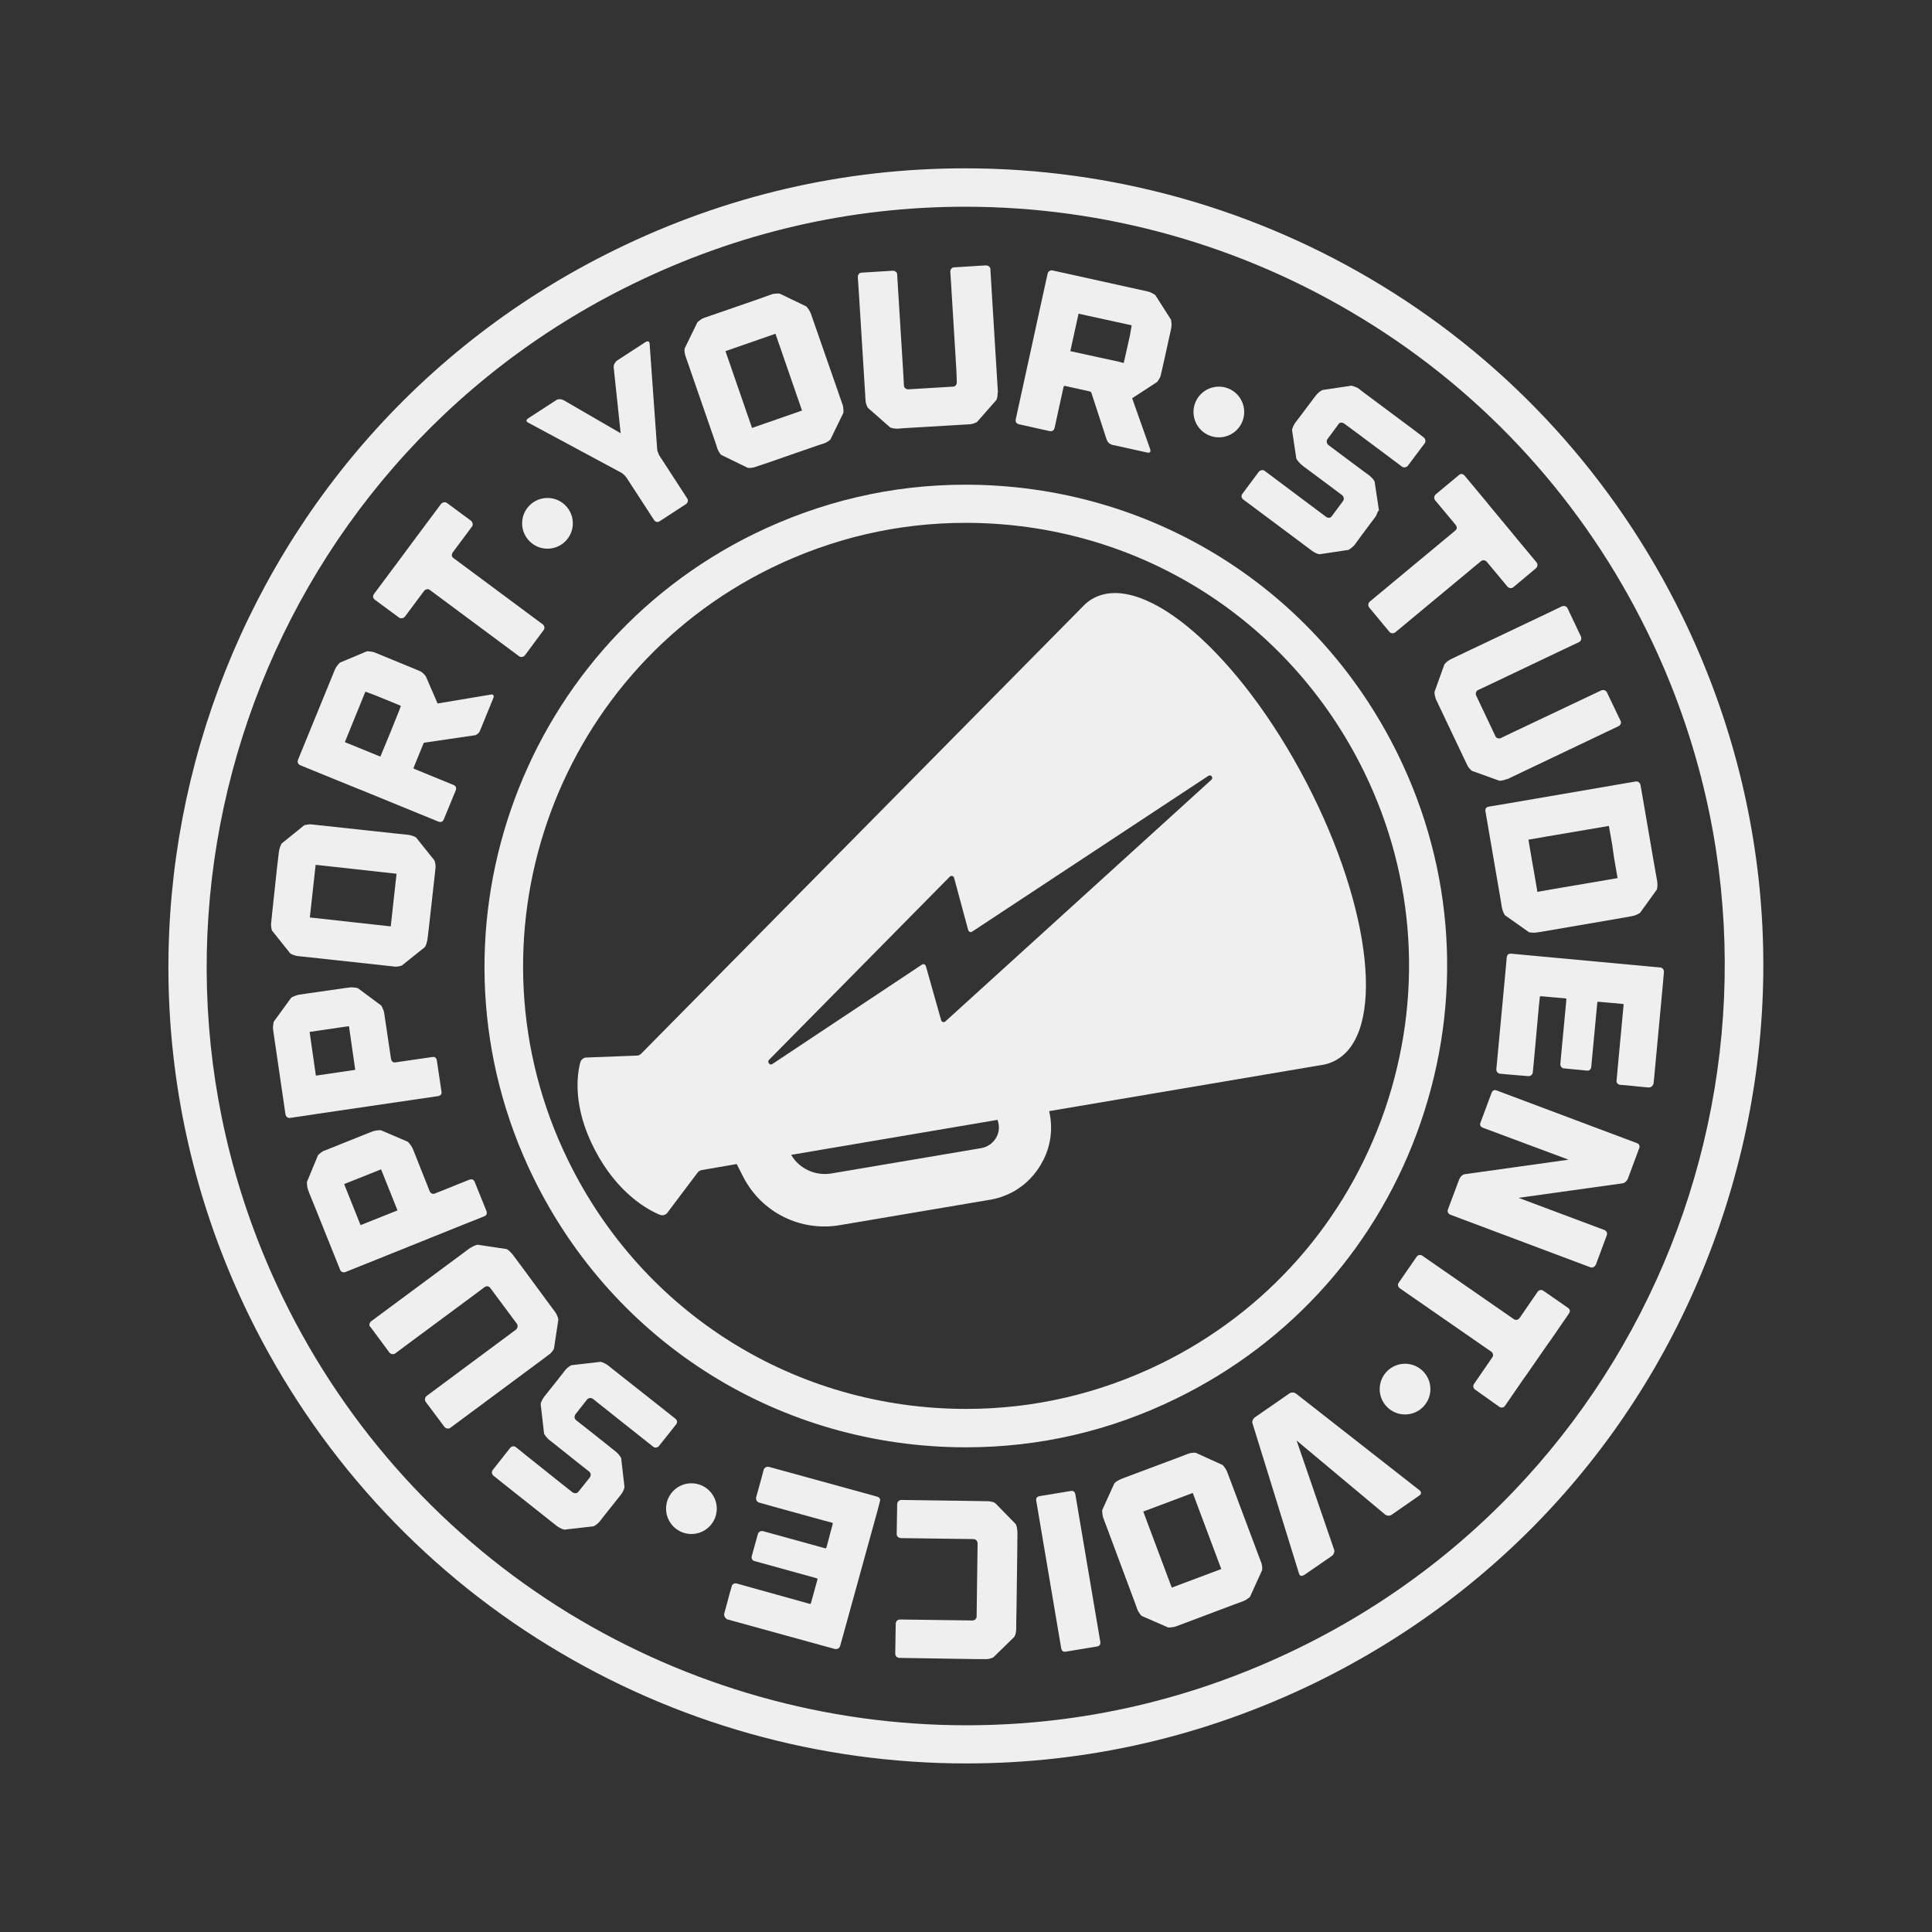 <?xml version="1.0" encoding="utf-8"?>
<!-- Generator: Adobe Illustrator 18.1.1, SVG Export Plug-In . SVG Version: 6.00 Build 0)  -->
<!DOCTYPE svg PUBLIC "-//W3C//DTD SVG 1.1//EN" "http://www.w3.org/Graphics/SVG/1.1/DTD/svg11.dtd">
<svg version="1.1" id="Layer_1" xmlns="http://www.w3.org/2000/svg" xmlns:xlink="http://www.w3.org/1999/xlink" x="0px" y="0px"
	 viewBox="0 0 800 800" enable-background="new 0 0 800 800" xml:space="preserve">
<rect x="0" y="0" width="800" height="800" fill="#333333" stroke="none"/>
<g>
	<path fill="#EEEFEE" d="M540.8,323.7c-27.6-52.9-66.8-87-87.8-76.1c-1.4,0.7-2.6,1.6-3.8,2.7l-183.7,186c-0.5,0.5-1.1,0.8-1.8,0.8
		l-20.9,0.8c-1.2,0-2.2,0.9-2.5,2c-1.3,4.8-3.4,18.2,6,36.2c9.4,18.1,22,24.9,26.9,26.9c1.2,0.5,2.5,0.1,3.2-0.9l12.5-16.6
		c0.4-0.5,1-0.9,1.7-1l14.5-2.5c0,0.1,0,0.2,0.1,0.3l2.6,5.1c7.6,14.7,23.7,22.7,40,19.9l62.1-10.5c3.2-0.5,6.3-1.6,9-3
		c5.6-2.9,10.1-7.5,13.1-13.4c3.2-6.3,4-13.3,2.5-20c0-0.1-0.1-0.2-0.1-0.3l114-19.3c1.5-0.3,3-0.9,4.4-1.6
		C573.8,428.3,568.4,376.6,540.8,323.7z M412.7,470.7c-1.3,2.5-3.6,4.2-6.3,4.7l-62.1,10.5c-6.7,1.1-13.3-1.9-16.7-7.7l85.5-14.5
		c0,0.1,0,0.1,0,0.2C413.9,466.1,413.8,468.6,412.7,470.7z M501.6,322.9L391.4,423c-0.6,0.5-1.5,0.2-1.7-0.6l-6.3-22.3
		c-0.2-0.7-1-1.1-1.6-0.7l-62,41.2c-1,0.7-2.2-0.8-1.4-1.7l74.9-75.9c0.6-0.6,1.6-0.3,1.8,0.6l5.8,21.5c0.2,0.7,1,1.1,1.6,0.7
		l97.8-64.5C501.4,320.5,502.6,322,501.6,322.9z"/>
	<g>
		<path fill="#EEEFEE" d="M400,599.3c-76.8,0-145.5-42.9-179.2-111.8c-48.2-98.7-7.1-218.2,91.6-266.5
			c27.5-13.4,56.9-20.3,87.3-20.3c76.8,0,145.5,42.9,179.2,111.8c23.4,47.8,26.7,101.9,9.4,152.2s-53.2,90.9-101,114.3
			C459.8,592.5,430.4,599.3,400,599.3z M399.8,216.5c-28,0-55,6.3-80.3,18.6c-90.9,44.4-128.7,154.4-84.3,245.3
			c31,63.5,94.2,103,164.9,103c28,0,55-6.3,80.3-18.6c44-21.5,77-58.9,93-105.2c15.9-46.3,12.9-96.1-8.6-140.1
			C533.7,256,470.5,216.5,399.8,216.5z"/>
		<path fill="#EEEFEE" d="M400.1,730.2c-61,0-120.7-16.8-172.8-48.7c-53.5-32.7-96.4-80-124.1-136.6
			C23.3,381.3,91.4,183.2,255,103.3c45.6-22.3,94.3-33.6,144.6-33.6c61,0,120.7,16.8,172.8,48.7c53.5,32.7,96.4,80,124.1,136.6
			c38.7,79.2,44.2,168.8,15.6,252.2C683.5,590.7,624,658,544.8,696.7C499.2,718.9,450.5,730.2,400.1,730.2z M399.7,85.6
			c-48,0-94.3,10.8-137.7,32c-155.8,76-220.6,264.6-144.6,420.3c26.3,53.9,67.2,98.9,118.1,130.1c49.6,30.3,106.5,46.4,164.6,46.4
			c48,0,94.3-10.8,137.7-32C693.6,606.3,758.4,417.7,682.3,262c-26.3-53.9-67.1-98.9-118.1-130C514.6,101.6,457.7,85.6,399.7,85.6z"
			/>
		<g>
			<path fill="#EEEFEE" d="M224.4,579.9c0.3-0.6,0.6-1.1,0.9-1.5l1.6-2l4.3-5.4l2.8-3.6c0.3-0.4,0.7-0.8,1.2-1.2s1-0.7,1.4-0.9
				l12.1-1.4c0.5,0.1,1,0.3,1.6,0.6s1.1,0.6,1.5,0.9l1.6,1.3l16.6,13.1l9.6,7.6c0.9,0.7,1,1.6,0.3,2.5l-7,8.8
				c-0.3,0.4-0.7,0.6-1.2,0.7c-0.5,0.1-0.9-0.1-1.3-0.4l-11.6-9.2l-6.3-5l-6.9-5.5c-0.4-0.3-0.8-0.4-1.3-0.4s-0.8,0.2-1.2,0.6
				l-4.8,6.1c-0.3,0.4-0.4,0.8-0.4,1.3c0.1,0.5,0.3,0.9,0.7,1.2l6.6,5.2l8.8,7l1,0.8c0.4,0.3,0.8,0.7,1.2,1.2c0.4,0.5,0.7,0.9,1,1.4
				l1.4,12.1c-0.1,0.5-0.3,1.1-0.6,1.7c-0.3,0.6-0.6,1-0.9,1.4l-1.1,1.4l-6.6,8.3l-1,1.3c-0.3,0.4-0.7,0.8-1.2,1.2s-1,0.7-1.4,0.9
				l-12.1,1.4c-0.5-0.1-1-0.3-1.6-0.6s-1.1-0.6-1.5-0.9l-1.4-1.1l-20.3-16.1l-4.5-3.6c-0.4-0.3-0.6-0.7-0.7-1.2
				c-0.1-0.5,0.1-0.9,0.4-1.3l7.1-9c0.3-0.4,0.7-0.6,1.2-0.7c0.5-0.1,0.9,0.1,1.3,0.4l5.1,4.1l13.4,10.7l4.8,3.8
				c0.4,0.3,0.8,0.4,1.3,0.4s0.8-0.2,1.2-0.6l4.7-5.9c0.3-0.4,0.4-0.8,0.4-1.3c-0.1-0.5-0.3-0.9-0.7-1.2l-4.7-3.7l-9.9-7.9l-1.8-1.4
				c-0.4-0.3-0.8-0.7-1.2-1.2s-0.8-1-1-1.4l-1.4-12.1C223.9,581,224.1,580.5,224.4,579.9z"/>
			<path fill="#EEEFEE" d="M153,548.3c0.1-0.5,0.3-0.9,0.7-1.2l5.4-4l35.5-26.3l0.2-0.2l0.1,0.1c0.4-0.3,0.9-0.6,1.4-0.8
				s1-0.4,1.4-0.5l12,1.8c0.5,0.2,0.9,0.5,1.4,1s0.9,0.9,1.2,1.3l4.1,5.5l12,16.3l1.5,2c0.3,0.4,0.6,0.9,0.8,1.5
				c0.3,0.6,0.4,1.1,0.5,1.6l-1.8,12c-0.2,0.5-0.5,0.9-0.9,1.4s-0.8,0.9-1.2,1.1l-2.5,1.9l-33.7,25l-4.6,3.4
				c-0.4,0.3-0.8,0.4-1.3,0.3c-0.5-0.1-0.9-0.3-1.2-0.7l-7.7-10.3c-0.3-0.4-0.4-0.8-0.3-1.3c0.1-0.5,0.3-0.9,0.7-1.2l6.6-4.9
				l26-19.3l4.3-3.2c0.4-0.3,0.6-0.7,0.7-1.2c0.1-0.5,0-0.9-0.3-1.3l-11-14.8c-0.3-0.4-0.7-0.6-1.1-0.7c-0.5,0-0.9,0.1-1.3,0.4
				l-4.4,3.3l-28.9,21.4l-3.6,2.7c-0.4,0.3-0.8,0.4-1.3,0.3c-0.5-0.1-0.9-0.3-1.2-0.7l-7.7-10.4C153,549.2,152.9,548.8,153,548.3z"
				/>
			<path fill="#EEEFEE" d="M131.7,478.3c0.3-0.3,0.8-0.7,1.3-1.1s1-0.7,1.5-0.8l2.5-1l15.7-6.3l1.6-0.6c0.5-0.2,1-0.3,1.7-0.4
				s1.2-0.1,1.7-0.1l11.2,4.8c0.3,0.3,0.7,0.8,1.1,1.3c0.4,0.5,0.7,1.1,0.9,1.5l1,2.5l2.5,6.3l3.5,8.8c0.2,0.5,0.5,0.8,0.9,1
				s0.9,0.2,1.3,0l14.2-5.7c1.1-0.4,1.9-0.1,2.3,1l4.8,11.9c0.4,1.1,0.1,1.9-1,2.3l-8.3,3.3l-35.8,14.4l-13.2,5.3
				c-0.5,0.2-0.9,0.2-1.4,0c-0.4-0.2-0.8-0.5-0.9-1l-10.6-26.4l-1.8-4.4l-0.8-2.1c-0.2-0.5-0.3-1-0.4-1.7s-0.1-1.2-0.1-1.7
				L131.7,478.3z M157.8,484.2l-15.3,6.1l6.8,17l15.3-6.1L157.8,484.2z"/>
			<path fill="#EEEFEE" d="M120.6,413.1c0.4-0.2,0.9-0.5,1.5-0.7s1.1-0.4,1.6-0.5l2.7-0.4l16.7-2.4l1.7-0.2c0.5-0.1,1.1-0.1,1.7,0
				c0.7,0.1,1.2,0.1,1.7,0.3l9.7,7.2c0.2,0.4,0.5,0.9,0.7,1.5c0.3,0.6,0.4,1.2,0.5,1.7l0.4,2.7l1,6.7l1.4,9.4
				c0.1,0.5,0.3,0.9,0.6,1.2c0.4,0.3,0.8,0.4,1.3,0.3l15.1-2.2c1.2-0.2,1.8,0.3,2,1.5l1.9,12.7c0.2,1.2-0.3,1.8-1.5,2l-8.9,1.3
				l-38.2,5.6l-14,2.1c-0.5,0.1-0.9,0-1.3-0.3s-0.6-0.7-0.7-1.2l-4.1-28.1l-0.7-4.7l-0.3-2.2c-0.1-0.5-0.1-1.1,0-1.7
				c0.1-0.7,0.1-1.2,0.3-1.7L120.6,413.1z M144.5,424.9l-16.3,2.4l2.6,18.1l16.3-2.4L144.5,424.9z"/>
			<path fill="#EEEFEE" d="M126,341.7c0.5-0.1,1-0.2,1.6-0.3c0.6-0.1,1.2-0.1,1.7,0l1.8,0.2l33.3,3.6l4.8,0.5c0.5,0.1,1,0.2,1.6,0.4
				c0.6,0.2,1.1,0.4,1.5,0.7l7.6,9.5c0.2,0.5,0.3,1,0.4,1.7c0.1,0.7,0.1,1.2,0,1.7l-0.2,1.9l-2.5,22.4l-0.6,5
				c-0.1,0.5-0.2,1-0.4,1.7c-0.2,0.6-0.4,1.1-0.7,1.5l-9.5,7.6c-0.5,0.2-1,0.3-1.6,0.4s-1.2,0.1-1.7,0l-1.9-0.2l-33.1-3.6l-4.8-0.5
				c-0.5-0.1-1-0.2-1.6-0.4c-0.6-0.2-1.1-0.4-1.5-0.7l-7.6-9.5c-0.1-0.5-0.3-1-0.3-1.6c-0.1-0.6-0.1-1.2,0-1.7l0.4-4l2.1-19.5
				l0.7-5.9c0.1-0.5,0.2-1.1,0.4-1.7c0.2-0.6,0.5-1.2,0.7-1.6L126,341.7z M130.7,358.1l-2.4,21.8l33.5,3.7l2.4-21.8L130.7,358.1z"/>
			<path fill="#EEEFEE" d="M203.3,287.6c0.5-0.1,0.8,0,1,0.3s0.2,0.6,0,1.1l-5.6,13.7c-0.2,0.5-0.5,0.9-1,1.2
				c-0.4,0.4-0.9,0.6-1.4,0.6l-20.4,3c-0.3,0-0.5,0.2-0.6,0.5l-4,9.8c-0.1,0.3,0,0.5,0.3,0.6l16.1,6.6c1.1,0.4,1.4,1.2,1,2.3
				l-4.9,11.9c-0.4,1.1-1.2,1.4-2.3,1l-28.1-11.5l-14.8-6l-14.2-5.8c-0.5-0.2-0.8-0.5-1-0.9s-0.2-0.9,0-1.4l15.3-37.4
				c0.2-0.5,0.5-1,0.9-1.5s0.8-1,1.1-1.3l11.2-4.7c0.5,0,1,0,1.7,0.1c0.6,0.1,1.2,0.2,1.6,0.4l11.7,4.8l6.3,2.6l0.9,0.4
				c0.3,0.1,0.7,0.4,1.1,0.8c0.4,0.4,0.8,0.8,1.1,1.2l4.9,11.3L203.3,287.6z M151.3,286.4l-8.5,20.9l14.7,6l4.1-9.9l3.7-9.2l0.1-0.3
				l0.6-1.6l-1.1-0.5l-9.8-4L151.3,286.4z"/>
			<path fill="#EEEFEE" d="M195,215.6c0.4,0.3,0.6,0.7,0.7,1.2c0.1,0.5,0,0.9-0.3,1.3l-7.9,10.6c-0.3,0.4-0.4,0.8-0.4,1.3
				s0.3,0.8,0.7,1.1l36.9,27.4c0.4,0.3,0.6,0.7,0.7,1.1c0.1,0.5,0,0.9-0.3,1.3l-7.7,10.4c-0.3,0.4-0.7,0.6-1.2,0.7s-0.9,0-1.3-0.3
				L178,244.3c-0.4-0.3-0.8-0.4-1.3-0.3c-0.4,0.1-0.8,0.3-1.1,0.7l-7.9,10.6c-0.3,0.4-0.7,0.6-1.2,0.7c-0.5,0.1-0.9,0-1.3-0.3
				l-9.9-7.3c-0.9-0.7-1.1-1.5-0.4-2.5l7.9-10.6l2.1-2.8l7.7-10.4l2.1-2.8l7.9-10.6c0.3-0.4,0.7-0.6,1.2-0.7c0.5-0.1,0.9,0,1.3,0.3
				L195,215.6z"/>
			<path fill="#EEEFEE" d="M268.5,141.4c0.3,0.1,0.5,0.5,0.5,1l3.1,43.3c0,0.5,0.1,1.1,0.4,1.7c0.2,0.6,0.4,1.1,0.7,1.5l11.3,17.4
				c0.3,0.4,0.4,0.9,0.3,1.3c-0.1,0.5-0.3,0.8-0.7,1.1l-10.9,7.1c-0.4,0.3-0.9,0.4-1.3,0.3c-0.5-0.1-0.8-0.4-1.1-0.8l-11.3-17.4
				c-0.3-0.4-0.6-0.8-1.1-1.3c-0.5-0.4-0.9-0.8-1.4-1L218.7,175c-0.4-0.2-0.7-0.5-0.7-0.8s0.2-0.6,0.6-0.9l11.7-7.6
				c0.4-0.3,0.9-0.4,1.4-0.4s1,0.1,1.5,0.3l23.8,13.8l-2.9-27.4c0-0.5,0.1-1,0.4-1.5c0.3-0.5,0.6-0.9,1-1.2l11.7-7.6
				C267.8,141.3,268.2,141.3,268.5,141.4z"/>
			<path fill="#EEEFEE" d="M333.9,126.9c0.3,0.4,0.7,0.8,1,1.3c0.3,0.5,0.6,1,0.8,1.5l0.6,1.7l11,31.6l1.6,4.6
				c0.2,0.5,0.3,1,0.3,1.7c0.1,0.6,0.1,1.2,0,1.7l-5.3,10.9c-0.3,0.4-0.8,0.7-1.4,1.1c-0.6,0.3-1.1,0.6-1.6,0.7l-1.9,0.6l-21.3,7.4
				l-4.8,1.6c-0.5,0.2-1,0.3-1.6,0.4c-0.6,0.1-1.2,0.1-1.7,0l-10.9-5.3c-0.4-0.3-0.7-0.8-1-1.3s-0.6-1.1-0.7-1.5l-0.6-1.9
				l-10.9-31.5l-1.6-4.6c-0.2-0.5-0.3-1-0.4-1.6s-0.1-1.2,0-1.7l5.3-10.9c0.4-0.3,0.8-0.7,1.3-1c0.5-0.4,1-0.6,1.5-0.8l3.8-1.3
				l18.5-6.4l5.6-2c0.5-0.2,1-0.3,1.7-0.3c0.7-0.1,1.2-0.1,1.7,0L333.9,126.9z M321.1,138.2l-20.7,7.2l11,31.8l20.7-7.2L321.1,138.2
				z"/>
			<path fill="#EEEFEE" d="M409.5,110.3c0.4,0.3,0.6,0.7,0.6,1.2l0.4,6.7l2.7,44.1v0.3h-0.1c0,0.5,0,1-0.1,1.6s-0.2,1-0.4,1.4
				l-8,9.1c-0.4,0.3-1,0.5-1.6,0.7s-1.2,0.3-1.7,0.3l-6.8,0.4l-20.2,1.2l-2.5,0.2c-0.5,0-1.1,0-1.7-0.1s-1.2-0.2-1.6-0.5l-9.1-8
				c-0.3-0.4-0.5-0.9-0.7-1.5s-0.3-1.2-0.3-1.7l-0.2-3.2l-2.6-41.9l-0.4-5.8c0-0.5,0.1-0.9,0.4-1.3s0.7-0.6,1.2-0.6l12.8-0.8
				c0.5,0,0.9,0.1,1.3,0.4s0.6,0.7,0.6,1.2l0.5,8.2l2,32.3l0.3,5.4c0,0.5,0.2,0.9,0.6,1.2s0.8,0.5,1.3,0.4l18.4-1.1
				c0.5,0,0.9-0.2,1.2-0.6c0.3-0.4,0.4-0.8,0.4-1.3L396,153l-2.2-35.9l-0.3-4.5c0-0.5,0.1-0.9,0.4-1.3s0.7-0.6,1.2-0.6l12.9-0.8
				C408.7,109.9,409.1,110,409.5,110.3z"/>
			<path fill="#EEEFEE" d="M476.3,186.1c0.1,0.5,0.1,0.8-0.1,1.1c-0.2,0.2-0.6,0.3-1.1,0.2l-14.5-3.2c-0.5-0.1-0.9-0.4-1.4-0.7
				c-0.4-0.4-0.7-0.8-0.9-1.3l-6.4-19.6c-0.1-0.3-0.3-0.4-0.6-0.5l-10.3-2.3c-0.3-0.1-0.5,0.1-0.6,0.4l-3.7,16.9
				c-0.3,1.2-1,1.6-2.1,1.4l-12.6-2.8c-1.2-0.3-1.6-1-1.4-2.1l6.5-29.7l3.4-15.6l3.3-15c0.1-0.5,0.4-0.9,0.8-1.1
				c0.4-0.3,0.9-0.3,1.3-0.2l39.4,8.7c0.5,0.1,1,0.3,1.6,0.6c0.6,0.3,1.1,0.6,1.5,0.9l6.5,10.2c0.1,0.5,0.1,1,0.2,1.7
				c0,0.6,0,1.2-0.1,1.7l-2.7,12.3l-1.5,6.6l-0.2,0.9c-0.1,0.4-0.3,0.8-0.6,1.3c-0.3,0.5-0.6,0.9-0.9,1.3l-10.3,6.7L476.3,186.1z
				 M468.6,134.7l-22-4.8l-3.4,15.5l10.5,2.3l9.7,2.1l0.3,0.1l1.6,0.4l0.3-1.2l2.3-10.3L468.6,134.7z"/>
			<path fill="#EEEFEE" d="M570.2,212.7c-0.2,0.6-0.5,1.1-0.8,1.5l-1.6,2.1l-4.1,5.5l-2.7,3.7c-0.3,0.4-0.7,0.8-1.2,1.2
				s-0.9,0.7-1.4,1l-12,1.8c-0.5-0.1-1-0.2-1.6-0.5s-1.1-0.6-1.5-0.9l-1.6-1.2l-17-12.7l-9.8-7.3c-0.9-0.7-1.1-1.5-0.4-2.5l6.7-9
				c0.3-0.4,0.7-0.6,1.2-0.7c0.5-0.1,0.9,0,1.3,0.3l11.9,8.9l6.4,4.8l7.1,5.3c0.4,0.3,0.8,0.4,1.3,0.4s0.8-0.3,1.1-0.7l4.6-6.2
				c0.3-0.4,0.4-0.8,0.3-1.3s-0.3-0.9-0.7-1.2l-6.7-5l-9-6.7l-1-0.8c-0.4-0.3-0.8-0.7-1.2-1.2s-0.8-0.9-1-1.3l-1.8-12
				c0.1-0.5,0.3-1.1,0.6-1.7s0.6-1.1,0.9-1.5l1.1-1.4l6.4-8.5l1-1.3c0.3-0.4,0.7-0.8,1.2-1.2s0.9-0.7,1.4-0.9l12-1.8
				c0.5,0.1,1,0.3,1.6,0.5s1.1,0.5,1.5,0.8l1.4,1.1l20.8,15.5l4.6,3.5c0.4,0.3,0.6,0.7,0.7,1.2c0.1,0.5,0,0.9-0.3,1.3l-6.9,9.2
				c-0.3,0.4-0.7,0.6-1.2,0.7c-0.5,0.1-0.9,0-1.3-0.3l-5.2-3.9L561.5,179l-4.9-3.6c-0.4-0.3-0.8-0.4-1.3-0.4s-0.8,0.3-1.1,0.7
				l-4.5,6.1c-0.3,0.4-0.4,0.8-0.3,1.3c0.1,0.5,0.3,0.9,0.7,1.2l4.8,3.6l10.2,7.6l1.8,1.3c0.4,0.3,0.8,0.7,1.3,1.2
				c0.4,0.5,0.8,0.9,1,1.4l1.8,12C570.6,211.5,570.4,212.1,570.2,212.7z"/>
			<path fill="#EEEFEE" d="M626.7,243.1c-0.4,0.3-0.8,0.5-1.3,0.4c-0.5,0-0.9-0.3-1.2-0.6l-8.5-10.2c-0.3-0.4-0.7-0.6-1.2-0.7
				s-0.9,0.1-1.3,0.4l-35.4,29.4c-0.4,0.3-0.8,0.5-1.3,0.4c-0.5,0-0.9-0.2-1.2-0.6l-8.3-10c-0.3-0.4-0.5-0.8-0.4-1.3
				c0-0.5,0.3-0.9,0.6-1.2l35.4-29.4c0.4-0.3,0.6-0.7,0.6-1.1c0-0.4-0.1-0.8-0.4-1.2l-8.5-10.2c-0.3-0.4-0.5-0.8-0.4-1.3
				c0-0.5,0.3-0.9,0.6-1.2l9.5-7.9c0.9-0.8,1.7-0.7,2.5,0.2l8.5,10.2l2.2,2.7l8.3,10l2.2,2.7l8.5,10.2c0.3,0.4,0.5,0.8,0.4,1.3
				c0,0.5-0.3,0.9-0.6,1.2L626.7,243.1z"/>
			<path fill="#EEEFEE" d="M671.1,299.7c-0.2,0.5-0.5,0.8-0.9,1l-6.1,2.9l-39.9,19l-0.3,0.1v-0.1c-0.5,0.2-1,0.4-1.5,0.5
				c-0.6,0.1-1,0.2-1.5,0.2l-11.4-4.1c-0.4-0.3-0.8-0.7-1.2-1.2s-0.7-1-0.9-1.5l-2.9-6.1l-8.7-18.3l-1.1-2.3c-0.2-0.5-0.4-1-0.5-1.6
				c-0.2-0.6-0.2-1.2-0.2-1.7l4.1-11.4c0.3-0.4,0.7-0.8,1.2-1.2c0.5-0.4,1-0.7,1.4-0.9l2.9-1.4l37.9-18l5.2-2.5
				c0.4-0.2,0.9-0.2,1.4-0.1c0.5,0.2,0.8,0.5,1,0.9l5.5,11.6c0.2,0.4,0.2,0.9,0.1,1.4c-0.2,0.5-0.5,0.8-0.9,1l-7.4,3.5l-29.4,14
				l-4.9,2.3c-0.4,0.2-0.8,0.5-0.9,1c-0.2,0.5-0.1,0.9,0.1,1.4l7.9,16.7c0.2,0.5,0.5,0.7,1,0.9c0.4,0.1,0.9,0.1,1.3-0.1l5-2.4
				l32.5-15.4l4-1.9c0.4-0.2,0.9-0.2,1.4-0.1c0.5,0.2,0.8,0.5,1,0.9l5.6,11.7C671.2,298.8,671.3,299.2,671.1,299.7z"/>
			<path fill="#EEEFEE" d="M679.1,378c-0.4,0.3-0.9,0.5-1.5,0.8s-1.1,0.4-1.6,0.5l-3.2,0.6l-33.8,5.8l-2.5,0.4
				c-0.5,0.1-1.1,0.1-1.7,0.1c-0.6,0-1.2-0.1-1.7-0.2l-9.9-7c-0.3-0.4-0.6-0.9-0.8-1.5s-0.4-1.2-0.5-1.7l-0.6-3.7l-5.1-29.7
				l-1.1-6.4c-0.2-1.2,0.3-1.8,1.4-2l7.8-1.3l45.4-7.8l7.6-1.3c0.5-0.1,0.9,0,1.3,0.3s0.6,0.7,0.7,1.2l1,5.7l4.5,26.2l1.4,7.9
				c0.1,0.5,0.1,1.1,0.1,1.7c0,0.7-0.1,1.2-0.2,1.7L679.1,378z M667.6,349.9l-1.4-7.9l-9.4,1.6l-16.5,2.8l-7.4,1.3l1.4,8.3l0.8,4.5
				l1.5,8.8l6.8-1.2l16.5-2.8l9.9-1.7l-1.5-8.7L667.6,349.9z"/>
			<path fill="#EEEFEE" d="M683.9,449.9c-0.4,0.3-0.8,0.4-1.3,0.4l-5.3-0.5l-2.8-0.3l-3.6-0.3c-0.5,0-0.9-0.3-1.2-0.6
				c-0.3-0.4-0.4-0.8-0.3-1.3l0.6-6.6l1.8-19.3l0.5-5.2c0-0.3-0.1-0.5-0.4-0.5l-10.1-0.9c-0.2,0-0.4,0.1-0.4,0.4l-2.5,26.6
				c0,0.5-0.3,0.9-0.6,1.2c-0.4,0.3-0.8,0.4-1.3,0.3l-9.3-0.9c-0.5,0-0.9-0.2-1.2-0.6c-0.3-0.3-0.4-0.8-0.4-1.3l2.5-26.6
				c0-0.3-0.1-0.5-0.4-0.5l-4.6-0.4h-0.1l-5.4-0.5c-0.3,0-0.5,0.1-0.5,0.4l-0.4,3.9l-1.9,21l-0.6,6.2c0,0.5-0.3,0.9-0.6,1.2
				c-0.4,0.3-0.8,0.4-1.3,0.4l-3.7-0.3l-4.8-0.4l-3.1-0.3c-0.5,0-0.9-0.3-1.2-0.6c-0.3-0.4-0.4-0.8-0.4-1.3l0.5-5.3l3.3-35.3
				l0.5-5.6c0.1-1.2,0.8-1.7,1.9-1.6l3.2,0.3l53.9,5l4.5,0.4c0.5,0,0.9,0.3,1.2,0.6c0.3,0.4,0.4,0.8,0.4,1.3l-0.6,6.8l-3.4,36.4
				l-0.3,3C684.5,449.2,684.3,449.6,683.9,449.9z"/>
			<path fill="#EEEFEE" d="M659.8,524.7c-0.4,0.2-0.9,0.2-1.4,0L600.6,503c-0.5-0.2-0.8-0.5-1-0.9s-0.2-0.9,0-1.4l4.3-11.5l0.4-1
				c0.2-0.5,0.5-0.9,0.9-1.3s0.9-0.6,1.4-0.7l42.9-6L614.1,467c-1.1-0.4-1.5-1.2-1-2.3l4.5-12.1c0.4-1.1,1.2-1.5,2.3-1l57.8,21.7
				c1.1,0.4,1.5,1.2,1,2.3l-4.6,12.4c-0.2,0.5-0.5,0.9-0.9,1.3s-0.9,0.6-1.4,0.7l-43,6l35.5,13.3c0.5,0.2,0.8,0.5,1,0.9
				s0.2,0.9,0,1.4l-4.5,12.1C660.5,524.2,660.2,524.5,659.8,524.7z"/>
			<path fill="#EEEFEE" d="M610.8,575.4c-0.4-0.3-0.7-0.7-0.7-1.1c-0.1-0.5,0-0.9,0.3-1.3l7.5-10.9c0.3-0.4,0.4-0.8,0.3-1.3
				c-0.1-0.5-0.3-0.8-0.7-1.1l-37.8-26.2c-0.4-0.3-0.7-0.7-0.8-1.1c-0.1-0.5,0-0.9,0.3-1.3l7.4-10.7c0.3-0.4,0.7-0.7,1.1-0.7
				c0.5-0.1,0.9,0,1.3,0.3l37.8,26.2c0.4,0.3,0.8,0.4,1.3,0.3c0.4-0.1,0.8-0.3,1.1-0.7l7.5-10.9c0.3-0.4,0.7-0.7,1.1-0.7
				c0.5-0.1,0.9,0,1.3,0.3l10.1,7c1,0.7,1.1,1.5,0.4,2.5l-7.5,10.9l-2,2.8l-7.4,10.7l-2,2.8l-7.5,10.9c-0.3,0.4-0.7,0.7-1.1,0.7
				c-0.5,0.1-0.9,0-1.3-0.3L610.8,575.4z"/>
			<path fill="#EEEFEE" d="M538.7,652.5c-0.4-0.1-0.6-0.4-0.8-0.9l-19.2-62c-0.2-0.5-0.2-1,0-1.5s0.5-0.9,0.9-1.2l14.3-9.9
				c0.4-0.3,0.9-0.4,1.4-0.4s1,0.2,1.4,0.5l51.1,40c0.4,0.3,0.6,0.7,0.6,1.1c0,0.4-0.2,0.7-0.6,1l-11.5,8c-0.4,0.3-0.9,0.4-1.4,0.4
				s-1-0.2-1.4-0.5l-36.6-30.6l15.5,45.1c0.2,0.5,0.2,1,0,1.4c-0.2,0.5-0.4,0.9-0.8,1.2l-11.6,8
				C539.4,652.5,539.1,652.6,538.7,652.5z"/>
			<path fill="#EEEFEE" d="M472.7,669.1c-0.3-0.3-0.7-0.8-1-1.3c-0.4-0.5-0.6-1-0.8-1.5l-0.6-1.7l-11.7-31.4l-1.7-4.5
				c-0.2-0.5-0.3-1-0.4-1.7c-0.1-0.6-0.1-1.2-0.1-1.7l5-11c0.3-0.4,0.8-0.8,1.3-1.1c0.6-0.3,1.1-0.6,1.6-0.8l1.8-0.7l21.1-7.9
				l4.7-1.8c0.5-0.2,1-0.3,1.6-0.4c0.6-0.1,1.2-0.1,1.7,0l11,5c0.4,0.3,0.7,0.8,1.1,1.3c0.3,0.5,0.6,1,0.8,1.5l0.7,1.8l11.7,31.2
				l1.7,4.5c0.2,0.5,0.3,1,0.4,1.6c0.1,0.6,0.1,1.2,0,1.7l-5,11c-0.3,0.3-0.8,0.7-1.3,1c-0.5,0.4-1,0.6-1.5,0.8l-3.8,1.4l-18.3,6.9
				l-5.6,2.1c-0.5,0.2-1,0.3-1.7,0.4s-1.2,0.1-1.7,0.1L472.7,669.1z M485.2,657.4l20.5-7.7l-11.8-31.5l-20.5,7.7L485.2,657.4z"/>
			<path fill="#EEEFEE" d="M429.1,621.5c-0.2-1.2,0.3-1.8,1.5-2l12.7-2.1c1.2-0.2,1.8,0.3,2,1.5l10.3,60.9c0.2,1.2-0.3,1.8-1.5,2
				l-12.7,2.1c-1.2,0.2-1.8-0.3-2-1.5L429.1,621.5z"/>
			<path fill="#EEEFEE" d="M403.9,670.5c0.3-0.3,0.5-0.7,0.5-1.2l0.4-30.2c0-0.5-0.2-0.9-0.5-1.3c-0.3-0.3-0.8-0.5-1.3-0.5
				l-29.9-0.4c-0.5,0-0.9-0.2-1.3-0.5c-0.3-0.3-0.5-0.7-0.5-1.2l0.2-12.3c0-0.5,0.2-0.9,0.5-1.3c0.3-0.3,0.8-0.5,1.3-0.5l28.6,0.4
				l5.7,0.1h1.2c0.5,0,1.1,0.1,1.7,0.2c0.6,0.1,1.1,0.3,1.6,0.6l8.5,8.7c0.2,0.4,0.4,1,0.5,1.6s0.2,1.2,0.2,1.7v0.6l-0.1,9.9
				l-0.3,22.2l-0.1,4.9v2.5c0,0.5-0.1,1.1-0.2,1.7c-0.1,0.6-0.3,1.1-0.6,1.6l-8.7,8.5c-0.4,0.2-0.9,0.3-1.4,0.5
				c-0.5,0.1-0.8,0.2-1.1,0.2H408h-1.2h-0.4h-0.2h-2.1l-31.6-0.5c-0.5,0-0.9-0.2-1.3-0.5c-0.3-0.3-0.5-0.8-0.5-1.3l0.2-12.3
				c0-0.5,0.2-0.9,0.5-1.3c0.3-0.3,0.8-0.5,1.3-0.5l29.9,0.4C403.2,671,403.6,670.8,403.9,670.5z"/>
			<path fill="#EEEFEE" d="M300.1,669.5c-0.2-0.4-0.3-0.9-0.2-1.4l1.4-5.1l0.7-2.7l1-3.5c0.1-0.5,0.4-0.8,0.8-1s0.9-0.2,1.3-0.1
				l6.4,1.8l18.7,5.2l5,1.4c0.3,0.1,0.5,0,0.6-0.3l2.7-9.8c0.1-0.2-0.1-0.4-0.4-0.5l-25.7-7.1c-0.5-0.1-0.8-0.4-1-0.8
				c-0.2-0.4-0.2-0.9-0.1-1.3l2.5-9c0.1-0.5,0.4-0.8,0.8-1.1c0.4-0.2,0.8-0.3,1.3-0.2l25.7,7.1c0.3,0.1,0.5,0,0.6-0.3l1.2-4.4v-0.1
				l1.4-5.2c0.1-0.3,0-0.5-0.3-0.6l-3.8-1l-20.3-5.6l-6-1.7c-0.5-0.1-0.8-0.4-1.1-0.8c-0.2-0.4-0.3-0.9-0.2-1.4l1-3.6l1.3-4.7l0.8-3
				c0.1-0.5,0.4-0.8,0.8-1.1c0.4-0.2,0.9-0.3,1.4-0.2l5.1,1.4l34.2,9.4l5.4,1.5c1.1,0.3,1.6,1,1.2,2.2l-0.8,3.1l-14.4,52.2l-1.2,4.3
				c-0.1,0.5-0.4,0.8-0.8,1.1c-0.4,0.2-0.9,0.3-1.4,0.2l-6.6-1.8l-35.2-9.7l-2.9-0.8C300.7,670.2,300.3,669.9,300.1,669.5z"/>
			<circle fill="#EEEFEE" cx="286.3" cy="624.7" r="10.5"/>
			<circle fill="#EEEFEE" cx="581.8" cy="575.2" r="10.5"/>
			<circle fill="#EEEFEE" cx="504.7" cy="170.6" r="10.5"/>
			<circle fill="#EEEFEE" cx="226.7" cy="216.7" r="10.5"/>
		</g>
	</g>
</g>
</svg>
